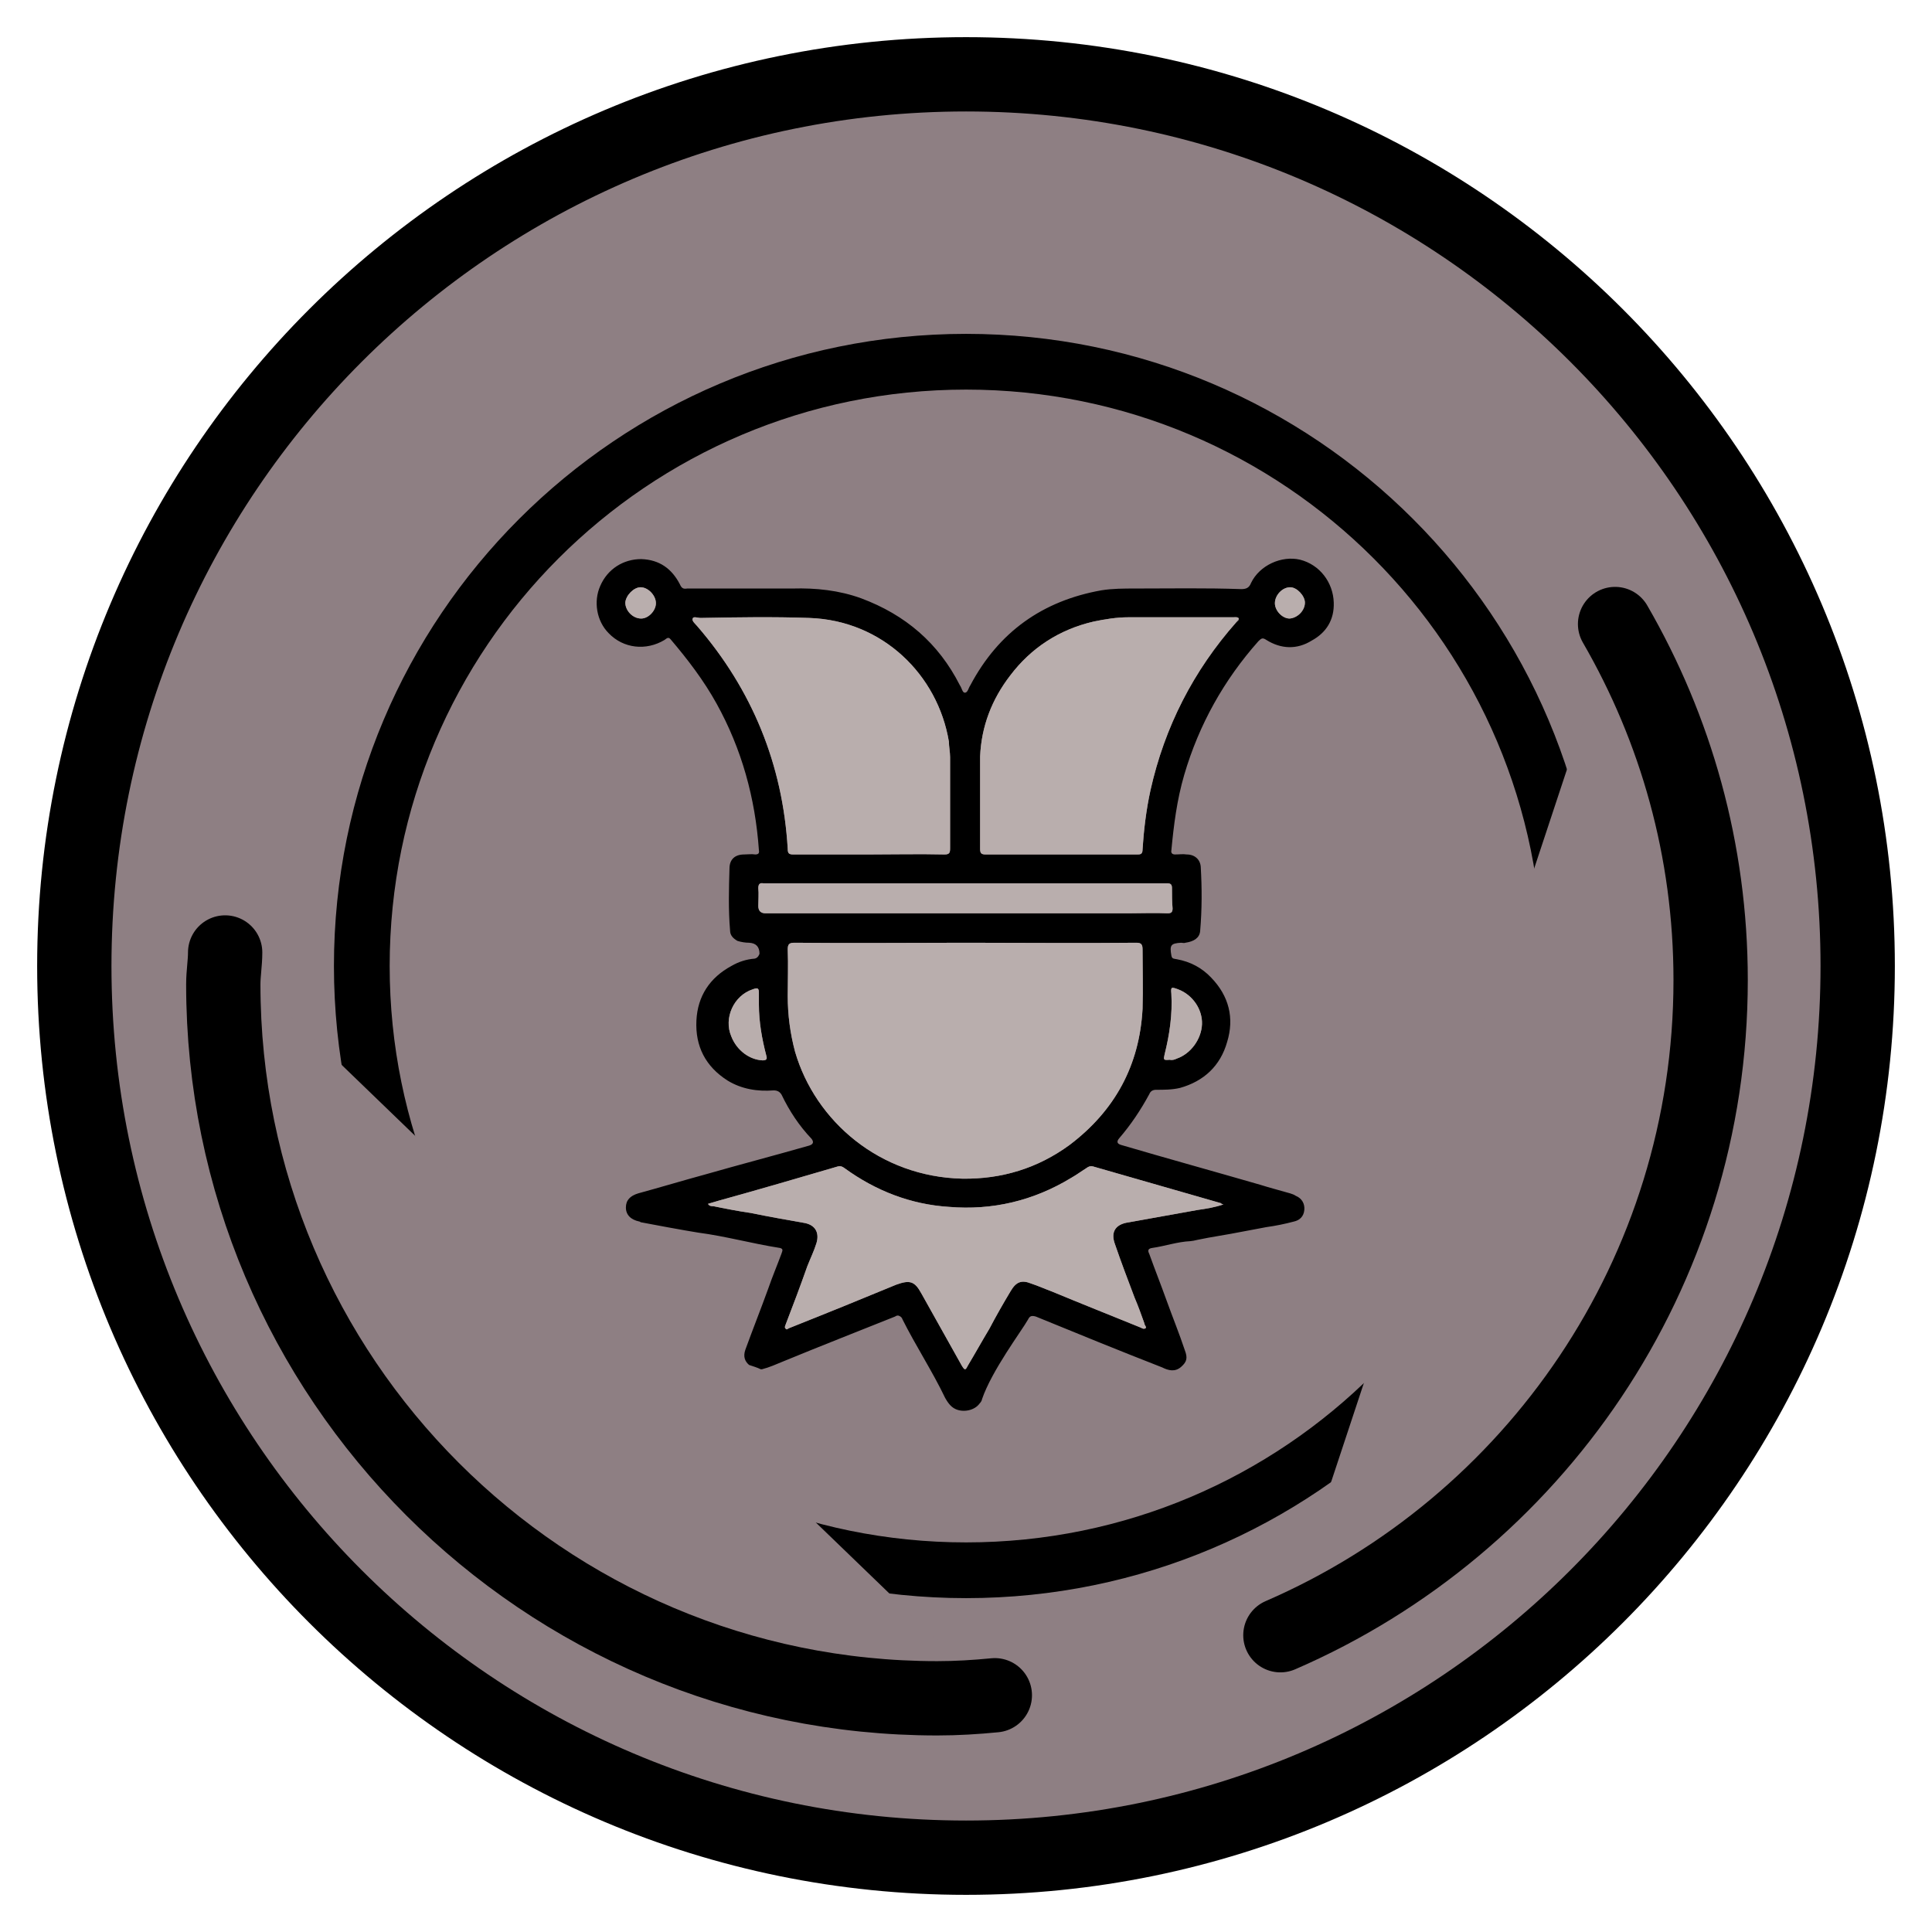 <svg width="26" height="26" viewBox="0 0 26 26" fill="none" xmlns="http://www.w3.org/2000/svg">
<path d="M13.001 25C19.628 25 25 19.627 25 13C25 6.373 19.628 1 13.001 1C6.373 1 1 6.373 1 13C1 19.627 6.373 25 13.001 25Z" fill="#8E7F83" stroke="black" stroke-linecap="round" stroke-linejoin="round"/>
<path d="M13.001 21.132C17.492 21.132 21.133 17.491 21.133 13C21.133 8.509 17.492 4.868 13.001 4.868C8.509 4.868 4.869 8.509 4.869 13C4.869 17.491 8.509 21.132 13.001 21.132Z" fill="#8E7F83" stroke="black" stroke-width="0.75" stroke-linecap="round" stroke-linejoin="round"/>
<path d="M17.231 22.006C20.638 20.53 23.021 17.14 23.021 13.19C23.021 11.441 22.551 9.808 21.735 8.398" fill="#8E7F83"/>
<path d="M17.231 22.006C20.638 20.53 23.021 17.14 23.021 13.19C23.021 11.441 22.551 9.808 21.735 8.398" stroke="black" stroke-linecap="round" stroke-linejoin="round"/>
<path d="M3.03 12.818C3.03 12.959 3.005 13.099 3.005 13.247C3.005 18.55 7.31 22.855 12.613 22.855C12.877 22.855 13.133 22.839 13.388 22.814" fill="#8E7F83"/>
<path d="M3.03 12.818C3.03 12.959 3.005 13.099 3.005 13.247C3.005 18.55 7.31 22.855 12.613 22.855C12.877 22.855 13.133 22.839 13.388 22.814" stroke="black" stroke-linecap="round" stroke-linejoin="round"/>
<path d="M17.495 7.532C17.248 7.474 16.951 7.606 16.836 7.845C16.811 7.911 16.77 7.928 16.704 7.928C16.225 7.911 15.755 7.92 15.277 7.92C15.128 7.92 14.972 7.92 14.823 7.944C14.031 8.085 13.438 8.505 13.058 9.223C13.034 9.256 13.025 9.322 12.984 9.322C12.951 9.322 12.943 9.256 12.918 9.223C12.63 8.654 12.184 8.274 11.59 8.052C11.293 7.944 10.98 7.911 10.667 7.92C10.197 7.92 9.718 7.92 9.248 7.92C9.199 7.928 9.174 7.92 9.149 7.862C9.042 7.656 8.877 7.532 8.629 7.524C8.39 7.524 8.176 7.656 8.077 7.887C7.986 8.093 8.027 8.357 8.192 8.522C8.39 8.728 8.695 8.761 8.943 8.612C8.968 8.596 8.992 8.563 9.025 8.604C9.256 8.876 9.471 9.157 9.644 9.47C9.982 10.081 10.164 10.74 10.213 11.441C10.221 11.483 10.205 11.499 10.164 11.499C10.114 11.491 10.065 11.499 10.015 11.499C9.891 11.499 9.817 11.565 9.817 11.689C9.809 11.961 9.801 12.241 9.825 12.522C9.825 12.588 9.867 12.629 9.924 12.662C9.974 12.678 10.031 12.687 10.081 12.687C10.175 12.692 10.221 12.742 10.221 12.835C10.221 12.835 10.205 12.893 10.155 12.901C10.048 12.909 9.941 12.942 9.842 13C9.553 13.157 9.388 13.404 9.372 13.734C9.355 14.081 9.495 14.353 9.792 14.542C9.982 14.658 10.197 14.691 10.411 14.674C10.46 14.674 10.493 14.691 10.518 14.732C10.625 14.955 10.757 15.153 10.922 15.326C10.955 15.37 10.944 15.4 10.889 15.417C10.427 15.549 9.957 15.672 9.495 15.804C9.19 15.887 8.893 15.977 8.588 16.06C8.481 16.093 8.423 16.151 8.423 16.25C8.423 16.349 8.489 16.415 8.605 16.439C8.605 16.439 8.613 16.439 8.621 16.448C9.182 16.555 9.396 16.588 9.396 16.588C9.768 16.637 10.122 16.736 10.493 16.794C10.502 16.794 10.518 16.802 10.526 16.81C10.535 16.827 10.526 16.843 10.518 16.868C10.46 17.025 10.394 17.181 10.337 17.346C10.238 17.619 10.13 17.891 10.031 18.163C9.999 18.254 10.023 18.32 10.081 18.369C10.13 18.386 10.188 18.402 10.238 18.427C10.246 18.427 10.246 18.427 10.254 18.427C10.353 18.402 10.444 18.361 10.543 18.32C11.046 18.113 11.549 17.916 12.044 17.718C12.069 17.701 12.085 17.701 12.102 17.709C12.126 17.718 12.143 17.742 12.143 17.751C12.324 18.113 12.547 18.452 12.72 18.814C12.745 18.856 12.786 18.93 12.86 18.963C12.968 19.012 13.116 18.98 13.182 18.889C13.207 18.864 13.215 18.839 13.215 18.831C13.347 18.443 13.751 17.907 13.834 17.759C13.858 17.709 13.883 17.701 13.941 17.718C14.502 17.948 15.071 18.18 15.64 18.402C15.722 18.443 15.813 18.468 15.896 18.394C15.97 18.328 15.986 18.278 15.945 18.171C15.871 17.948 15.78 17.726 15.697 17.495C15.623 17.289 15.541 17.083 15.467 16.876C15.442 16.827 15.45 16.802 15.508 16.794C15.681 16.769 15.846 16.711 16.019 16.703C16.102 16.695 16.019 16.695 16.564 16.604C16.877 16.547 17.034 16.514 17.042 16.514C17.166 16.497 17.289 16.472 17.413 16.439C17.487 16.423 17.545 16.373 17.553 16.283C17.561 16.2 17.52 16.126 17.438 16.093C17.413 16.076 17.388 16.068 17.363 16.06C17.223 16.019 17.091 15.986 16.959 15.944C16.333 15.763 15.706 15.59 15.087 15.408C15.032 15.392 15.024 15.362 15.062 15.318C15.219 15.136 15.351 14.938 15.467 14.724C15.483 14.683 15.516 14.666 15.557 14.666C15.665 14.666 15.772 14.666 15.879 14.641C16.201 14.551 16.423 14.344 16.514 14.023C16.613 13.701 16.539 13.404 16.3 13.157C16.176 13.025 16.019 12.942 15.838 12.909C15.805 12.901 15.772 12.909 15.764 12.86C15.739 12.72 15.755 12.695 15.896 12.687C15.912 12.687 15.937 12.695 15.953 12.687C16.069 12.67 16.143 12.621 16.151 12.53C16.176 12.241 16.176 11.953 16.159 11.664C16.151 11.565 16.077 11.499 15.97 11.499C15.92 11.491 15.871 11.499 15.813 11.499C15.78 11.499 15.755 11.483 15.764 11.441C15.796 11.103 15.838 10.765 15.937 10.427C16.135 9.751 16.473 9.149 16.935 8.629C16.976 8.588 16.992 8.579 17.042 8.612C17.24 8.736 17.454 8.744 17.652 8.621C17.85 8.513 17.957 8.34 17.949 8.109C17.941 7.837 17.759 7.598 17.495 7.532ZM8.629 8.324C8.514 8.324 8.415 8.217 8.415 8.109C8.423 8.01 8.53 7.903 8.621 7.903C8.72 7.903 8.827 8.01 8.827 8.118C8.827 8.217 8.728 8.324 8.629 8.324ZM9.38 8.423C9.38 8.423 9.306 8.357 9.322 8.324C9.331 8.291 9.388 8.316 9.429 8.316C9.916 8.307 10.403 8.299 10.889 8.316C11.879 8.349 12.621 9.083 12.77 9.982C12.77 10.047 12.786 10.122 12.786 10.188V11.417C12.786 11.474 12.778 11.499 12.712 11.499C12.366 11.491 12.027 11.499 11.689 11.499H10.675C10.617 11.499 10.601 11.483 10.601 11.425C10.535 10.287 10.122 9.28 9.38 8.423ZM10.262 14.27C10.089 14.262 9.916 14.138 9.842 13.948C9.735 13.701 9.875 13.396 10.13 13.313C10.197 13.289 10.213 13.297 10.213 13.363V13.52C10.213 13.751 10.254 13.982 10.312 14.204C10.328 14.254 10.312 14.27 10.262 14.27ZM16.431 16.192C16.431 16.192 16.431 16.2 16.465 16.208C16.341 16.25 16.234 16.266 16.118 16.283L15.153 16.456C15.005 16.489 14.947 16.588 15.005 16.744C15.087 16.984 15.178 17.223 15.269 17.462C15.318 17.577 15.359 17.693 15.401 17.808C15.401 17.833 15.434 17.858 15.417 17.874C15.392 17.891 15.368 17.874 15.351 17.866C14.947 17.701 14.551 17.544 14.155 17.38C14.065 17.346 13.974 17.305 13.875 17.272C13.751 17.223 13.677 17.247 13.603 17.371C13.504 17.536 13.405 17.709 13.314 17.883C13.215 18.047 13.124 18.212 13.025 18.377C12.992 18.443 12.984 18.443 12.943 18.377C12.761 18.056 12.58 17.726 12.399 17.404C12.308 17.239 12.242 17.223 12.06 17.289C11.582 17.487 11.095 17.685 10.617 17.874C10.601 17.883 10.584 17.899 10.576 17.883C10.551 17.866 10.568 17.841 10.576 17.817C10.675 17.561 10.774 17.297 10.864 17.041C10.906 16.934 10.955 16.835 10.988 16.728C11.03 16.588 10.972 16.48 10.815 16.456C10.584 16.415 10.345 16.373 10.106 16.324C9.933 16.299 9.768 16.266 9.603 16.233C9.578 16.233 9.545 16.233 9.528 16.2C9.578 16.184 9.619 16.175 9.669 16.159C10.205 16.01 10.741 15.854 11.277 15.697C11.31 15.689 11.335 15.697 11.368 15.722C11.788 16.027 12.258 16.208 12.77 16.241C13.355 16.291 13.908 16.159 14.411 15.854C14.485 15.812 14.551 15.763 14.617 15.722C14.65 15.697 14.675 15.689 14.708 15.697C15.285 15.862 15.854 16.027 16.431 16.192ZM15.376 13.577C15.335 14.336 15.005 14.947 14.394 15.408C13.966 15.722 13.479 15.87 12.951 15.862C11.838 15.837 10.972 15.087 10.7 14.155C10.634 13.907 10.601 13.66 10.601 13.404C10.601 13.198 10.609 12.984 10.601 12.777C10.601 12.711 10.617 12.687 10.691 12.687C11.458 12.695 12.225 12.687 13.001 12.687C13.776 12.687 14.526 12.695 15.293 12.687C15.359 12.687 15.376 12.711 15.376 12.777C15.376 13.041 15.384 13.305 15.376 13.577ZM15.854 13.313C16.052 13.388 16.184 13.586 16.176 13.784C16.168 13.982 16.027 14.18 15.838 14.245C15.805 14.262 15.772 14.27 15.739 14.262C15.656 14.27 15.656 14.262 15.673 14.188C15.739 13.924 15.78 13.652 15.764 13.371C15.755 13.28 15.764 13.28 15.854 13.313ZM15.772 11.953C15.772 12.043 15.772 12.134 15.78 12.225C15.78 12.274 15.764 12.291 15.714 12.291C15.541 12.283 15.359 12.291 15.178 12.291H10.304C10.238 12.291 10.205 12.258 10.205 12.192C10.205 12.109 10.213 12.027 10.205 11.953C10.205 11.903 10.221 11.878 10.271 11.887H15.706C15.755 11.887 15.772 11.903 15.772 11.953ZM16.638 8.373C16.06 9.025 15.673 9.784 15.483 10.633C15.425 10.897 15.392 11.169 15.376 11.433C15.376 11.499 15.343 11.499 15.302 11.499H13.264C13.207 11.499 13.19 11.483 13.19 11.425C13.19 11.004 13.19 10.592 13.19 10.18C13.207 9.775 13.347 9.412 13.594 9.091C13.875 8.72 14.254 8.472 14.716 8.365C14.873 8.332 15.03 8.307 15.186 8.307H16.605C16.605 8.307 16.663 8.299 16.671 8.324C16.679 8.349 16.654 8.357 16.638 8.373ZM17.355 8.324C17.256 8.324 17.157 8.217 17.157 8.118C17.157 8.01 17.256 7.903 17.363 7.903C17.454 7.903 17.561 8.019 17.561 8.109C17.561 8.217 17.462 8.316 17.355 8.324Z" fill="black"/>
<path d="M15.153 16.456C15.005 16.489 14.947 16.588 15.005 16.745C15.087 16.984 15.178 17.223 15.268 17.462C15.318 17.578 15.359 17.693 15.4 17.809C15.4 17.834 15.434 17.858 15.417 17.875C15.392 17.891 15.367 17.875 15.351 17.866C14.947 17.702 14.551 17.545 14.155 17.38C14.064 17.347 13.974 17.306 13.875 17.273C13.751 17.223 13.677 17.248 13.603 17.372C13.504 17.537 13.405 17.71 13.314 17.883C13.215 18.048 13.124 18.213 13.025 18.378C12.992 18.444 12.984 18.444 12.943 18.378C12.761 18.056 12.58 17.726 12.398 17.405C12.308 17.24 12.242 17.223 12.06 17.289C11.582 17.487 11.095 17.685 10.617 17.875C10.601 17.883 10.584 17.899 10.576 17.883C10.551 17.866 10.568 17.842 10.576 17.817C10.675 17.561 10.774 17.297 10.864 17.042C10.906 16.934 10.955 16.836 10.988 16.728C11.029 16.588 10.972 16.481 10.815 16.456C10.584 16.415 10.345 16.374 10.106 16.324C9.932 16.299 9.767 16.267 9.603 16.233C9.578 16.233 9.545 16.233 9.528 16.201C9.578 16.184 9.619 16.176 9.669 16.159C10.205 16.011 10.741 15.854 11.277 15.697C11.31 15.689 11.335 15.697 11.367 15.722C11.788 16.027 12.258 16.209 12.77 16.242C13.355 16.291 13.908 16.159 14.411 15.854C14.485 15.813 14.551 15.763 14.617 15.722C14.65 15.697 14.675 15.689 14.708 15.697C15.285 15.862 15.854 16.027 16.431 16.192C16.431 16.192 16.431 16.201 16.464 16.209C16.341 16.25 16.233 16.267 16.118 16.283L15.153 16.456Z" fill="#B9AEAD"/>
<path d="M10.312 14.204C10.329 14.254 10.312 14.27 10.263 14.27C10.089 14.262 9.916 14.138 9.842 13.949C9.735 13.701 9.875 13.396 10.131 13.314C10.197 13.289 10.213 13.297 10.213 13.363V13.52C10.213 13.751 10.254 13.982 10.312 14.204Z" fill="#B9AEAD"/>
<path d="M16.176 13.784C16.168 13.982 16.027 14.18 15.838 14.246C15.805 14.262 15.772 14.27 15.739 14.262C15.656 14.27 15.656 14.262 15.673 14.188C15.739 13.924 15.78 13.652 15.763 13.371C15.755 13.281 15.763 13.281 15.854 13.314C16.052 13.388 16.184 13.586 16.176 13.784Z" fill="#B9AEAD"/>
<path d="M15.376 12.777C15.376 13.041 15.384 13.305 15.376 13.577C15.335 14.336 15.005 14.946 14.394 15.408C13.966 15.722 13.479 15.87 12.951 15.862C11.838 15.837 10.972 15.086 10.7 14.155C10.634 13.907 10.601 13.66 10.601 13.404C10.601 13.198 10.609 12.983 10.601 12.777C10.601 12.711 10.617 12.687 10.691 12.687C11.458 12.695 12.225 12.687 13.001 12.687C13.776 12.687 14.526 12.695 15.293 12.687C15.359 12.687 15.376 12.711 15.376 12.777Z" fill="#B9AEAD"/>
<path d="M15.78 12.225C15.78 12.274 15.763 12.291 15.714 12.291C15.541 12.283 15.359 12.291 15.178 12.291H10.304C10.238 12.291 10.205 12.258 10.205 12.192C10.205 12.11 10.213 12.027 10.205 11.953C10.205 11.903 10.221 11.879 10.271 11.887H15.706C15.755 11.887 15.772 11.903 15.772 11.953C15.772 12.043 15.772 12.134 15.78 12.225Z" fill="#B9AEAD"/>
<path d="M17.561 8.11C17.561 8.217 17.462 8.316 17.355 8.324C17.256 8.324 17.157 8.217 17.157 8.118C17.157 8.011 17.256 7.903 17.363 7.903C17.454 7.903 17.561 8.019 17.561 8.11Z" fill="#B9AEAD"/>
<path d="M16.671 8.324C16.671 8.324 16.654 8.357 16.638 8.373C16.061 9.025 15.673 9.784 15.483 10.633C15.425 10.897 15.393 11.169 15.376 11.433C15.376 11.499 15.343 11.499 15.302 11.499H13.265C13.207 11.499 13.19 11.483 13.19 11.425C13.19 11.004 13.19 10.592 13.19 10.18C13.207 9.776 13.347 9.413 13.595 9.091C13.875 8.72 14.254 8.472 14.716 8.365C14.873 8.332 15.03 8.307 15.186 8.307H16.605C16.605 8.307 16.663 8.299 16.671 8.324Z" fill="#B9AEAD"/>
<path d="M12.786 10.188V11.417C12.786 11.474 12.778 11.499 12.712 11.499C12.365 11.491 12.027 11.499 11.689 11.499H10.675C10.617 11.499 10.601 11.483 10.601 11.425C10.534 10.287 10.122 9.281 9.38 8.423C9.355 8.39 9.306 8.357 9.322 8.324C9.33 8.291 9.388 8.316 9.429 8.316C9.916 8.307 10.403 8.299 10.889 8.316C11.879 8.349 12.621 9.083 12.77 9.982C12.77 10.048 12.786 10.122 12.786 10.188Z" fill="#B9AEAD"/>
<path d="M8.827 8.118C8.827 8.217 8.728 8.324 8.629 8.324C8.514 8.324 8.415 8.217 8.415 8.11C8.423 8.011 8.53 7.903 8.621 7.903C8.72 7.903 8.827 8.011 8.827 8.118Z" fill="#B9AEAD"/>
</svg>
